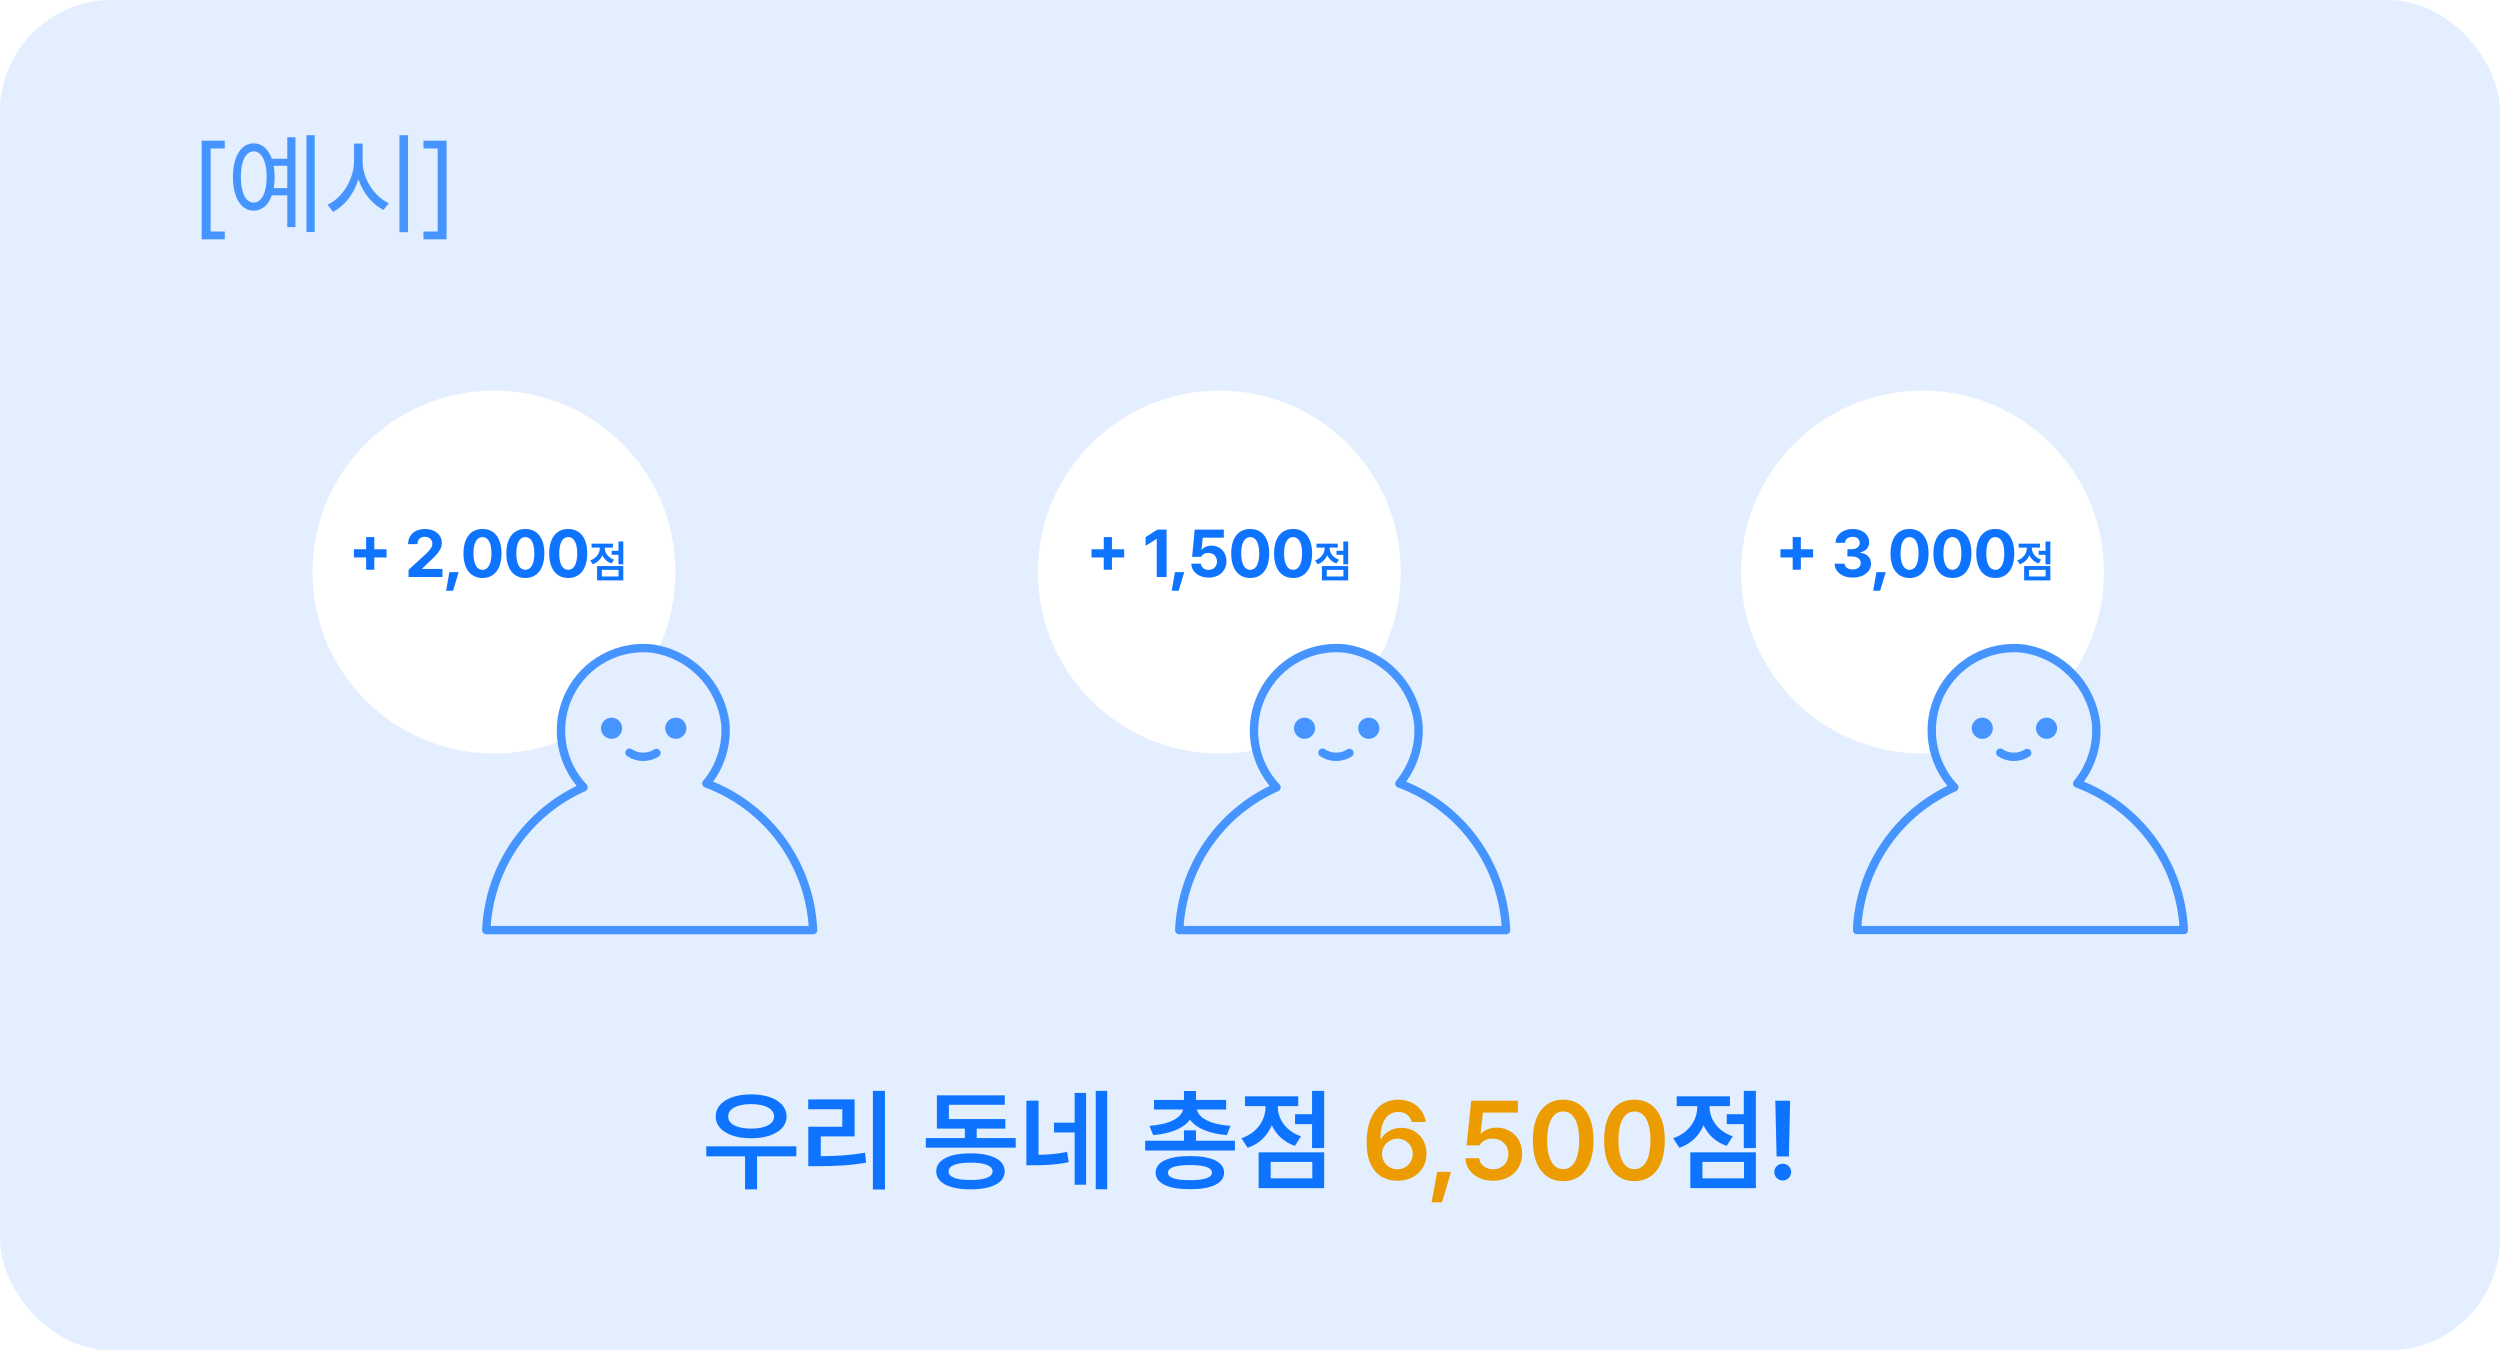 <svg width="224" height="121" viewBox="0 0 224 121" fill="none" xmlns="http://www.w3.org/2000/svg">
<rect width="224" height="121" rx="10" fill="#E3EFFF"/>
<path d="M67.296 101.989C69.177 101.989 70.476 101.229 70.476 100.038C70.476 98.826 69.177 98.056 67.296 98.056C65.417 98.056 64.126 98.826 64.129 100.038C64.126 101.229 65.417 101.989 67.296 101.989ZM67.296 98.929C68.549 98.929 69.354 99.34 69.357 100.038C69.354 100.721 68.549 101.125 67.296 101.125C66.049 101.125 65.241 100.721 65.248 100.038C65.241 99.34 66.049 98.929 67.296 98.929ZM63.283 102.714V103.608H66.757V106.567H67.831V103.608H71.353V102.714H63.283ZM78.21 106.581H79.291V97.742H78.21V106.581ZM73.542 101.82H76.573V98.508H72.416V99.389H75.469V100.956H72.423V104.489H73.196C74.781 104.489 76.1 104.433 77.603 104.174L77.506 103.287C76.128 103.518 74.93 103.587 73.542 103.594V101.82ZM87.513 101.122H90.079V100.266H85.02V98.992H90.03V98.139H83.943V101.122H86.45V101.968H82.952V102.831H91.008V101.968H87.513V101.122ZM86.961 103.339C85.044 103.339 83.888 103.922 83.888 104.955C83.888 105.98 85.044 106.564 86.961 106.567C88.87 106.564 90.017 105.98 90.02 104.955C90.017 103.922 88.87 103.339 86.961 103.339ZM86.961 105.725C85.68 105.732 84.986 105.466 84.993 104.955C84.986 104.447 85.68 104.174 86.961 104.174C88.228 104.174 88.929 104.447 88.936 104.955C88.929 105.466 88.228 105.732 86.961 105.725ZM98.179 106.561H99.205V97.742H98.179V106.561ZM94.443 100.594V101.471H96.287V106.15H97.316V97.924H96.287V100.594H94.443ZM93.055 98.618H91.964V104.409H92.565C93.68 104.409 94.643 104.368 95.759 104.126L95.61 103.208C94.709 103.401 93.915 103.46 93.055 103.47V98.618ZM103.325 101.706C104.896 101.578 106.07 101.087 106.622 100.321C107.171 101.087 108.345 101.578 109.927 101.706L110.255 100.877C108.421 100.749 107.379 100.141 107.24 99.416H109.861V98.556H107.161V97.752H106.084V98.556H103.401V99.416H106.001C105.859 100.141 104.82 100.749 102.99 100.877L103.325 101.706ZM107.161 101.277H106.084V102.21H102.61V103.087H110.652V102.21H107.161V101.277ZM106.619 103.581C104.689 103.581 103.546 104.109 103.546 105.069C103.546 106.032 104.689 106.557 106.619 106.554C108.549 106.557 109.675 106.032 109.678 105.069C109.675 104.109 108.549 103.581 106.619 103.581ZM106.619 105.742C105.324 105.746 104.644 105.521 104.651 105.069C104.644 104.616 105.324 104.389 106.619 104.389C107.897 104.389 108.587 104.616 108.594 105.069C108.587 105.521 107.897 105.746 106.619 105.742ZM117.561 99.834H116.035V100.725H117.561V102.866H118.645V97.742H117.561V99.834ZM113.956 100.825C114.343 101.661 115.04 102.334 116.028 102.669L116.57 101.813C115.206 101.346 114.495 100.252 114.495 99.192V99.112H116.322V98.232H111.549V99.112H113.39V99.185C113.39 100.352 112.637 101.519 111.232 101.985L111.791 102.842C112.834 102.489 113.569 101.75 113.956 100.825ZM118.645 106.457V103.249H112.772V106.457H118.645ZM117.582 104.109V105.58H113.856V104.109H117.582ZM156.243 99.834H154.717V100.725H156.243V102.866H157.327V97.742H156.243V99.834ZM152.638 100.825C153.025 101.661 153.722 102.334 154.71 102.669L155.252 101.813C153.888 101.346 153.177 100.252 153.177 99.192V99.112H155.003V98.232H150.231V99.112H152.072V99.185C152.072 100.352 151.319 101.519 149.913 101.985L150.473 102.842C151.516 102.489 152.251 101.75 152.638 100.825ZM157.327 106.457V103.249H151.453V106.457H157.327ZM156.264 104.109V105.58H152.538V104.109H156.264ZM159.067 98.625L159.181 103.622H160.286L160.396 98.625H159.067ZM159.733 105.773C160.141 105.773 160.49 105.435 160.49 105.017C160.49 104.603 160.141 104.268 159.733 104.268C159.319 104.268 158.97 104.603 158.977 105.017C158.97 105.435 159.319 105.773 159.733 105.773Z" fill="#0E74FF"/>
<path d="M125.21 105.794C126.771 105.801 127.817 104.761 127.814 103.356C127.817 102.016 126.836 101.053 125.569 101.053C124.792 101.053 124.112 101.415 123.756 102.03H123.684C123.687 100.538 124.257 99.63 125.286 99.63C125.928 99.63 126.357 99.989 126.488 100.528H127.745C127.586 99.385 126.647 98.529 125.286 98.529C123.553 98.529 122.451 99.938 122.451 102.362C122.448 104.965 123.825 105.787 125.21 105.794ZM125.207 104.765C124.406 104.765 123.829 104.133 123.825 103.394C123.832 102.655 124.43 102.027 125.224 102.027C126.011 102.027 126.581 102.631 126.581 103.387C126.581 104.157 125.994 104.765 125.207 104.765ZM128.773 104.993L128.269 107.731H129.202L130.013 104.993H128.773ZM133.789 105.794C135.319 105.794 136.382 104.786 136.382 103.373C136.382 102.013 135.409 101.032 134.097 101.032C133.513 101.032 132.998 101.257 132.722 101.567H132.66L132.874 99.689H136.003V98.625H131.824L131.403 102.628H132.577C132.802 102.213 133.202 102.02 133.751 102.023C134.566 102.03 135.15 102.603 135.15 103.408C135.15 104.195 134.583 104.765 133.789 104.765C133.123 104.765 132.581 104.354 132.536 103.777H131.3C131.338 104.951 132.38 105.794 133.789 105.794ZM140.061 105.832C141.764 105.832 142.775 104.492 142.779 102.168C142.779 99.862 141.753 98.529 140.061 98.529C138.366 98.529 137.344 99.858 137.344 102.168C137.34 104.485 138.355 105.828 140.061 105.832ZM140.061 104.755C139.174 104.755 138.625 103.867 138.625 102.168C138.628 100.48 139.177 99.589 140.061 99.589C140.942 99.589 141.491 100.48 141.494 102.168C141.494 103.867 140.945 104.755 140.061 104.755ZM146.448 105.832C148.15 105.832 149.162 104.492 149.166 102.168C149.166 99.862 148.14 98.529 146.448 98.529C144.753 98.529 143.73 99.858 143.73 102.168C143.727 104.485 144.742 105.828 146.448 105.832ZM146.448 104.755C145.561 104.755 145.012 103.867 145.012 102.168C145.015 100.48 145.564 99.589 146.448 99.589C147.328 99.589 147.878 100.48 147.881 102.168C147.881 103.867 147.332 104.755 146.448 104.755Z" fill="#EC9C00"/>
<path d="M20.142 21.443V20.746H18.872V13.301H20.142V12.604H18.07V21.443H20.142ZM27.459 20.794H28.198V12.113H27.459V20.794ZM24.355 14.22C24.048 13.349 23.474 12.845 22.729 12.845C21.603 12.845 20.871 14.012 20.871 15.856C20.871 17.707 21.603 18.881 22.729 18.874C23.474 18.878 24.048 18.374 24.355 17.5H25.74V20.352H26.472V12.3H25.74V14.22H24.355ZM22.729 18.149C22.017 18.156 21.575 17.265 21.582 15.856C21.575 14.447 22.017 13.563 22.729 13.563C23.44 13.563 23.896 14.447 23.896 15.856C23.896 17.265 23.44 18.156 22.729 18.149ZM24.521 16.858C24.576 16.554 24.607 16.215 24.607 15.856C24.607 15.494 24.576 15.159 24.521 14.855H25.74V16.858H24.521ZM35.791 20.808H36.558V12.113H35.791V20.808ZM32.49 12.866H31.723V14.447C31.716 16.091 30.646 17.749 29.355 18.343L29.838 18.985C30.857 18.474 31.713 17.372 32.114 16.064C32.528 17.3 33.381 18.329 34.368 18.812L34.838 18.204C33.56 17.624 32.483 16.029 32.49 14.447V12.866ZM37.942 12.604V13.301H39.213V20.746H37.942V21.443H40.014V12.604H37.942Z" fill="#4694FF"/>
<g filter="url(#filter0_d_2832_9390)">
<circle cx="44.258" cy="49.258" r="16.258" fill="white"/>
</g>
<path d="M33.539 49.217V48.121H32.805V49.217H31.709V49.949H32.805V51.047H33.539V49.949H34.637V49.217H33.539ZM39.645 51.697V50.974H37.831V50.945L38.477 50.322C39.351 49.53 39.585 49.132 39.587 48.65C39.585 47.914 38.983 47.396 38.071 47.396C37.18 47.396 36.565 47.926 36.567 48.757H37.404C37.402 48.349 37.665 48.099 38.065 48.099C38.45 48.099 38.736 48.331 38.738 48.706C38.736 49.045 38.523 49.279 38.129 49.659L36.604 51.061L36.606 51.697H39.645ZM40.262 51.262L39.972 52.93H40.592L41.097 51.262H40.262ZM43.23 51.788C44.291 51.788 44.933 50.978 44.933 49.58C44.935 48.194 44.289 47.396 43.23 47.396C42.172 47.396 41.529 48.19 41.527 49.58C41.523 50.974 42.167 51.786 43.23 51.788ZM43.23 51.055C42.739 51.055 42.422 50.562 42.424 49.58C42.426 48.61 42.741 48.121 43.23 48.121C43.719 48.121 44.034 48.61 44.036 49.58C44.036 50.562 43.721 51.055 43.23 51.055ZM47.071 51.788C48.132 51.788 48.774 50.978 48.774 49.58C48.776 48.194 48.13 47.396 47.071 47.396C46.012 47.396 45.37 48.19 45.368 49.58C45.364 50.974 46.008 51.786 47.071 51.788ZM47.071 51.055C46.58 51.055 46.263 50.562 46.265 49.58C46.267 48.61 46.582 48.121 47.071 48.121C47.56 48.121 47.875 48.61 47.877 49.58C47.877 50.562 47.562 51.055 47.071 51.055ZM50.912 51.788C51.973 51.788 52.615 50.978 52.615 49.58C52.617 48.194 51.971 47.396 50.912 47.396C49.853 47.396 49.211 48.19 49.209 49.58C49.205 50.974 49.849 51.786 50.912 51.788ZM50.912 51.055C50.421 51.055 50.104 50.562 50.106 49.58C50.108 48.61 50.423 48.121 50.912 48.121C51.401 48.121 51.716 48.61 51.718 49.58C51.718 50.562 51.403 51.055 50.912 51.055ZM55.413 49.352H54.803V49.708H55.413V50.565H55.847V48.515H55.413V49.352ZM53.971 49.748C54.126 50.083 54.405 50.352 54.8 50.486L55.017 50.143C54.471 49.957 54.187 49.519 54.187 49.095V49.063H54.917V48.711H53.008V49.063H53.745V49.092C53.745 49.559 53.444 50.026 52.881 50.212L53.105 50.555C53.522 50.414 53.816 50.118 53.971 49.748ZM55.847 52.001V50.718H53.497V52.001H55.847ZM55.422 51.062V51.65H53.931V51.062H55.422Z" fill="#0E74FF"/>
<g clip-path="url(#clip0_2832_9390)">
<path d="M63.293 70.201C64.551 68.694 65.16 66.748 64.987 64.791C64.775 63.121 64.025 61.565 62.852 60.361C61.679 59.156 60.145 58.367 58.485 58.115C56.981 57.941 55.46 58.236 54.128 58.959C52.797 59.681 51.72 60.797 51.043 62.155C50.365 63.512 50.121 65.045 50.343 66.547C50.566 68.048 51.243 69.444 52.284 70.546C49.786 71.652 47.647 73.436 46.107 75.696C44.567 77.957 43.689 80.603 43.571 83.338H72.853C72.723 80.449 71.747 77.662 70.047 75.326C68.347 72.99 65.998 71.207 63.293 70.201Z" fill="#E3EFFF" stroke="#4694FF" stroke-width="0.75" stroke-linecap="round" stroke-linejoin="round"/>
<path d="M54.795 66.201C55.319 66.201 55.743 65.776 55.743 65.251C55.743 64.727 55.319 64.302 54.795 64.302C54.272 64.302 53.848 64.727 53.848 65.251C53.848 65.776 54.272 66.201 54.795 66.201Z" fill="#4694FF"/>
<path d="M60.551 66.201C61.075 66.201 61.499 65.776 61.499 65.251C61.499 64.727 61.075 64.302 60.551 64.302C60.028 64.302 59.604 64.727 59.604 65.251C59.604 65.776 60.028 66.201 60.551 66.201Z" fill="#4694FF"/>
<path d="M58.815 67.467C58.458 67.693 58.045 67.813 57.623 67.813C57.188 67.814 56.763 67.684 56.403 67.439" stroke="#4694FF" stroke-width="0.75" stroke-linecap="round" stroke-linejoin="round"/>
</g>
<g filter="url(#filter1_d_2832_9390)">
<circle cx="109.258" cy="49.258" r="16.258" fill="white"/>
</g>
<path d="M99.63 49.217V48.121H98.897V49.217H97.8V49.949H98.897V51.047H99.63V49.949H100.728V49.217H99.63ZM103.696 47.454L102.646 48.121V48.904L103.619 48.293H103.644V51.697H104.527V47.454H103.696ZM105.275 51.262L104.985 52.93H105.605L106.11 51.262H105.275ZM108.291 51.755C109.244 51.755 109.895 51.142 109.893 50.284C109.895 49.47 109.317 48.888 108.538 48.888C108.165 48.888 107.844 49.039 107.686 49.248H107.653L107.769 48.177H109.654V47.454H107.044L106.812 49.897H107.614C107.736 49.661 107.96 49.543 108.277 49.543C108.724 49.545 109.043 49.86 109.041 50.307C109.043 50.75 108.73 51.061 108.291 51.061C107.92 51.061 107.618 50.833 107.597 50.504H106.741C106.758 51.233 107.406 51.755 108.291 51.755ZM112.02 51.788C113.081 51.788 113.723 50.978 113.723 49.58C113.725 48.194 113.079 47.396 112.02 47.396C110.961 47.396 110.319 48.19 110.317 49.58C110.313 50.974 110.957 51.786 112.02 51.788ZM112.02 51.055C111.529 51.055 111.212 50.562 111.214 49.58C111.216 48.61 111.531 48.121 112.02 48.121C112.509 48.121 112.824 48.61 112.826 49.58C112.826 50.562 112.511 51.055 112.02 51.055ZM115.861 51.788C116.922 51.788 117.564 50.978 117.564 49.58C117.566 48.194 116.919 47.396 115.861 47.396C114.802 47.396 114.16 48.19 114.158 49.58C114.154 50.974 114.798 51.786 115.861 51.788ZM115.861 51.055C115.37 51.055 115.053 50.562 115.055 49.58C115.057 48.61 115.372 48.121 115.861 48.121C116.35 48.121 116.665 48.61 116.667 49.58C116.667 50.562 116.352 51.055 115.861 51.055ZM120.362 49.352H119.751V49.708H120.362V50.565H120.796V48.515H120.362V49.352ZM118.92 49.748C119.075 50.083 119.354 50.352 119.749 50.486L119.966 50.143C119.42 49.957 119.135 49.519 119.135 49.095V49.063H119.866V48.711H117.957V49.063H118.693V49.092C118.693 49.559 118.392 50.026 117.83 50.212L118.054 50.555C118.471 50.414 118.765 50.118 118.92 49.748ZM120.796 52.001V50.718H118.446V52.001H120.796ZM120.37 51.062V51.65H118.88V51.062H120.37Z" fill="#0E74FF"/>
<g clip-path="url(#clip1_2832_9390)">
<path d="M125.385 70.201C126.642 68.694 127.252 66.748 127.078 64.791C126.866 63.121 126.117 61.565 124.943 60.361C123.77 59.156 122.237 58.367 120.576 58.115C119.072 57.941 117.551 58.236 116.22 58.959C114.888 59.681 113.811 60.797 113.134 62.155C112.457 63.512 112.213 65.045 112.435 66.547C112.657 68.048 113.334 69.444 114.375 70.546C111.877 71.652 109.738 73.436 108.198 75.696C106.659 77.957 105.78 80.603 105.662 83.338H134.944C134.815 80.449 133.839 77.662 132.138 75.326C130.438 72.99 128.089 71.207 125.385 70.201Z" fill="#E3EFFF" stroke="#4694FF" stroke-width="0.75" stroke-linecap="round" stroke-linejoin="round"/>
<path d="M116.887 66.201C117.41 66.201 117.834 65.776 117.834 65.251C117.834 64.727 117.41 64.302 116.887 64.302C116.364 64.302 115.939 64.727 115.939 65.251C115.939 65.776 116.364 66.201 116.887 66.201Z" fill="#4694FF"/>
<path d="M122.643 66.201C123.166 66.201 123.59 65.776 123.59 65.251C123.59 64.727 123.166 64.302 122.643 64.302C122.119 64.302 121.695 64.727 121.695 65.251C121.695 65.776 122.119 66.201 122.643 66.201Z" fill="#4694FF"/>
<path d="M120.906 67.467C120.55 67.693 120.137 67.813 119.715 67.813C119.28 67.814 118.854 67.684 118.495 67.439" stroke="#4694FF" stroke-width="0.75" stroke-linecap="round" stroke-linejoin="round"/>
</g>
<g filter="url(#filter2_d_2832_9390)">
<circle cx="172.258" cy="49.258" r="16.258" fill="white"/>
</g>
<path d="M161.357 49.217V48.121H160.624V49.217H159.528V49.949H160.624V51.047H161.357V49.949H162.455V49.217H161.357ZM165.999 51.755C166.954 51.755 167.644 51.233 167.64 50.508C167.644 49.978 167.3 49.599 166.674 49.522V49.489C167.153 49.404 167.485 49.066 167.48 48.59C167.485 47.92 166.894 47.396 166.012 47.396C165.141 47.396 164.483 47.904 164.468 48.633H165.313C165.326 48.308 165.632 48.099 166.007 48.099C166.382 48.099 166.633 48.32 166.631 48.643C166.633 48.979 166.341 49.207 165.92 49.207H165.527V49.86H165.92C166.42 49.86 166.726 50.104 166.724 50.45C166.726 50.792 166.424 51.026 166.001 51.026C165.593 51.026 165.286 50.817 165.272 50.504H164.383C164.398 51.243 165.065 51.755 165.999 51.755ZM168.127 51.262L167.837 52.93H168.457L168.962 51.262H168.127ZM171.095 51.788C172.156 51.788 172.798 50.978 172.798 49.58C172.801 48.194 172.154 47.396 171.095 47.396C170.037 47.396 169.394 48.19 169.392 49.58C169.388 50.974 170.033 51.786 171.095 51.788ZM171.095 51.055C170.604 51.055 170.287 50.562 170.289 49.58C170.292 48.61 170.606 48.121 171.095 48.121C171.584 48.121 171.899 48.61 171.901 49.58C171.901 50.562 171.586 51.055 171.095 51.055ZM174.936 51.788C175.997 51.788 176.639 50.978 176.639 49.58C176.641 48.194 175.995 47.396 174.936 47.396C173.878 47.396 173.235 48.19 173.233 49.58C173.229 50.974 173.873 51.786 174.936 51.788ZM174.936 51.055C174.445 51.055 174.128 50.562 174.13 49.58C174.132 48.61 174.447 48.121 174.936 48.121C175.425 48.121 175.74 48.61 175.742 49.58C175.742 50.562 175.427 51.055 174.936 51.055ZM178.777 51.788C179.838 51.788 180.48 50.978 180.48 49.58C180.482 48.194 179.836 47.396 178.777 47.396C177.719 47.396 177.076 48.19 177.074 49.58C177.07 50.974 177.714 51.786 178.777 51.788ZM178.777 51.055C178.286 51.055 177.969 50.562 177.971 49.58C177.973 48.61 178.288 48.121 178.777 48.121C179.266 48.121 179.581 48.61 179.583 49.58C179.583 50.562 179.268 51.055 178.777 51.055ZM183.278 49.352H182.668V49.708H183.278V50.565H183.712V48.515H183.278V49.352ZM181.836 49.748C181.991 50.083 182.27 50.352 182.665 50.486L182.882 50.143C182.336 49.957 182.052 49.519 182.052 49.095V49.063H182.783V48.711H180.874V49.063H181.61V49.092C181.61 49.559 181.309 50.026 180.747 50.212L180.97 50.555C181.388 50.414 181.682 50.118 181.836 49.748ZM183.712 52.001V50.718H181.363V52.001H183.712ZM183.287 51.062V51.65H181.796V51.062H183.287Z" fill="#0E74FF"/>
<g clip-path="url(#clip2_2832_9390)">
<path d="M186.112 70.201C187.369 68.694 187.979 66.748 187.805 64.791C187.593 63.121 186.844 61.565 185.67 60.361C184.497 59.156 182.964 58.367 181.303 58.115C179.799 57.941 178.278 58.236 176.947 58.959C175.615 59.681 174.538 60.797 173.861 62.155C173.184 63.512 172.94 65.045 173.162 66.547C173.384 68.048 174.061 69.444 175.102 70.546C172.604 71.652 170.465 73.436 168.925 75.696C167.386 77.957 166.507 80.603 166.389 83.338H195.671C195.542 80.449 194.566 77.662 192.865 75.326C191.165 72.99 188.816 71.207 186.112 70.201Z" fill="#E3EFFF" stroke="#4694FF" stroke-width="0.75" stroke-linecap="round" stroke-linejoin="round"/>
<path d="M177.614 66.201C178.137 66.201 178.561 65.776 178.561 65.251C178.561 64.727 178.137 64.302 177.614 64.302C177.091 64.302 176.667 64.727 176.667 65.251C176.667 65.776 177.091 66.201 177.614 66.201Z" fill="#4694FF"/>
<path d="M183.37 66.201C183.893 66.201 184.317 65.776 184.317 65.251C184.317 64.727 183.893 64.302 183.37 64.302C182.847 64.302 182.422 64.727 182.422 65.251C182.422 65.776 182.847 66.201 183.37 66.201Z" fill="#4694FF"/>
<path d="M181.633 67.467C181.277 67.693 180.864 67.813 180.442 67.813C180.007 67.814 179.581 67.684 179.222 67.439" stroke="#4694FF" stroke-width="0.75" stroke-linecap="round" stroke-linejoin="round"/>
</g>
<defs>
<filter id="filter0_d_2832_9390" x="23" y="30" width="42.515" height="42.516" filterUnits="userSpaceOnUse" color-interpolation-filters="sRGB">
<feFlood flood-opacity="0" result="BackgroundImageFix"/>
<feColorMatrix in="SourceAlpha" type="matrix" values="0 0 0 0 0 0 0 0 0 0 0 0 0 0 0 0 0 0 127 0" result="hardAlpha"/>
<feOffset dy="2"/>
<feGaussianBlur stdDeviation="2.5"/>
<feComposite in2="hardAlpha" operator="out"/>
<feColorMatrix type="matrix" values="0 0 0 0 0 0 0 0 0 0.252 0 0 0 0 0.596 0 0 0 0.2 0"/>
<feBlend mode="normal" in2="BackgroundImageFix" result="effect1_dropShadow_2832_9390"/>
<feBlend mode="normal" in="SourceGraphic" in2="effect1_dropShadow_2832_9390" result="shape"/>
</filter>
<filter id="filter1_d_2832_9390" x="88" y="30" width="42.515" height="42.516" filterUnits="userSpaceOnUse" color-interpolation-filters="sRGB">
<feFlood flood-opacity="0" result="BackgroundImageFix"/>
<feColorMatrix in="SourceAlpha" type="matrix" values="0 0 0 0 0 0 0 0 0 0 0 0 0 0 0 0 0 0 127 0" result="hardAlpha"/>
<feOffset dy="2"/>
<feGaussianBlur stdDeviation="2.5"/>
<feComposite in2="hardAlpha" operator="out"/>
<feColorMatrix type="matrix" values="0 0 0 0 0 0 0 0 0 0.252 0 0 0 0 0.596 0 0 0 0.2 0"/>
<feBlend mode="normal" in2="BackgroundImageFix" result="effect1_dropShadow_2832_9390"/>
<feBlend mode="normal" in="SourceGraphic" in2="effect1_dropShadow_2832_9390" result="shape"/>
</filter>
<filter id="filter2_d_2832_9390" x="151" y="30" width="42.515" height="42.516" filterUnits="userSpaceOnUse" color-interpolation-filters="sRGB">
<feFlood flood-opacity="0" result="BackgroundImageFix"/>
<feColorMatrix in="SourceAlpha" type="matrix" values="0 0 0 0 0 0 0 0 0 0 0 0 0 0 0 0 0 0 127 0" result="hardAlpha"/>
<feOffset dy="2"/>
<feGaussianBlur stdDeviation="2.5"/>
<feComposite in2="hardAlpha" operator="out"/>
<feColorMatrix type="matrix" values="0 0 0 0 0 0 0 0 0 0.252 0 0 0 0 0.596 0 0 0 0.2 0"/>
<feBlend mode="normal" in2="BackgroundImageFix" result="effect1_dropShadow_2832_9390"/>
<feBlend mode="normal" in="SourceGraphic" in2="effect1_dropShadow_2832_9390" result="shape"/>
</filter>
<clipPath id="clip0_2832_9390">
<rect width="30" height="26" fill="white" transform="translate(43.212 57.697)"/>
</clipPath>
<clipPath id="clip1_2832_9390">
<rect width="30" height="26" fill="white" transform="translate(105.303 57.697)"/>
</clipPath>
<clipPath id="clip2_2832_9390">
<rect width="30" height="26" fill="white" transform="translate(166.03 57.697)"/>
</clipPath>
</defs>
</svg>

